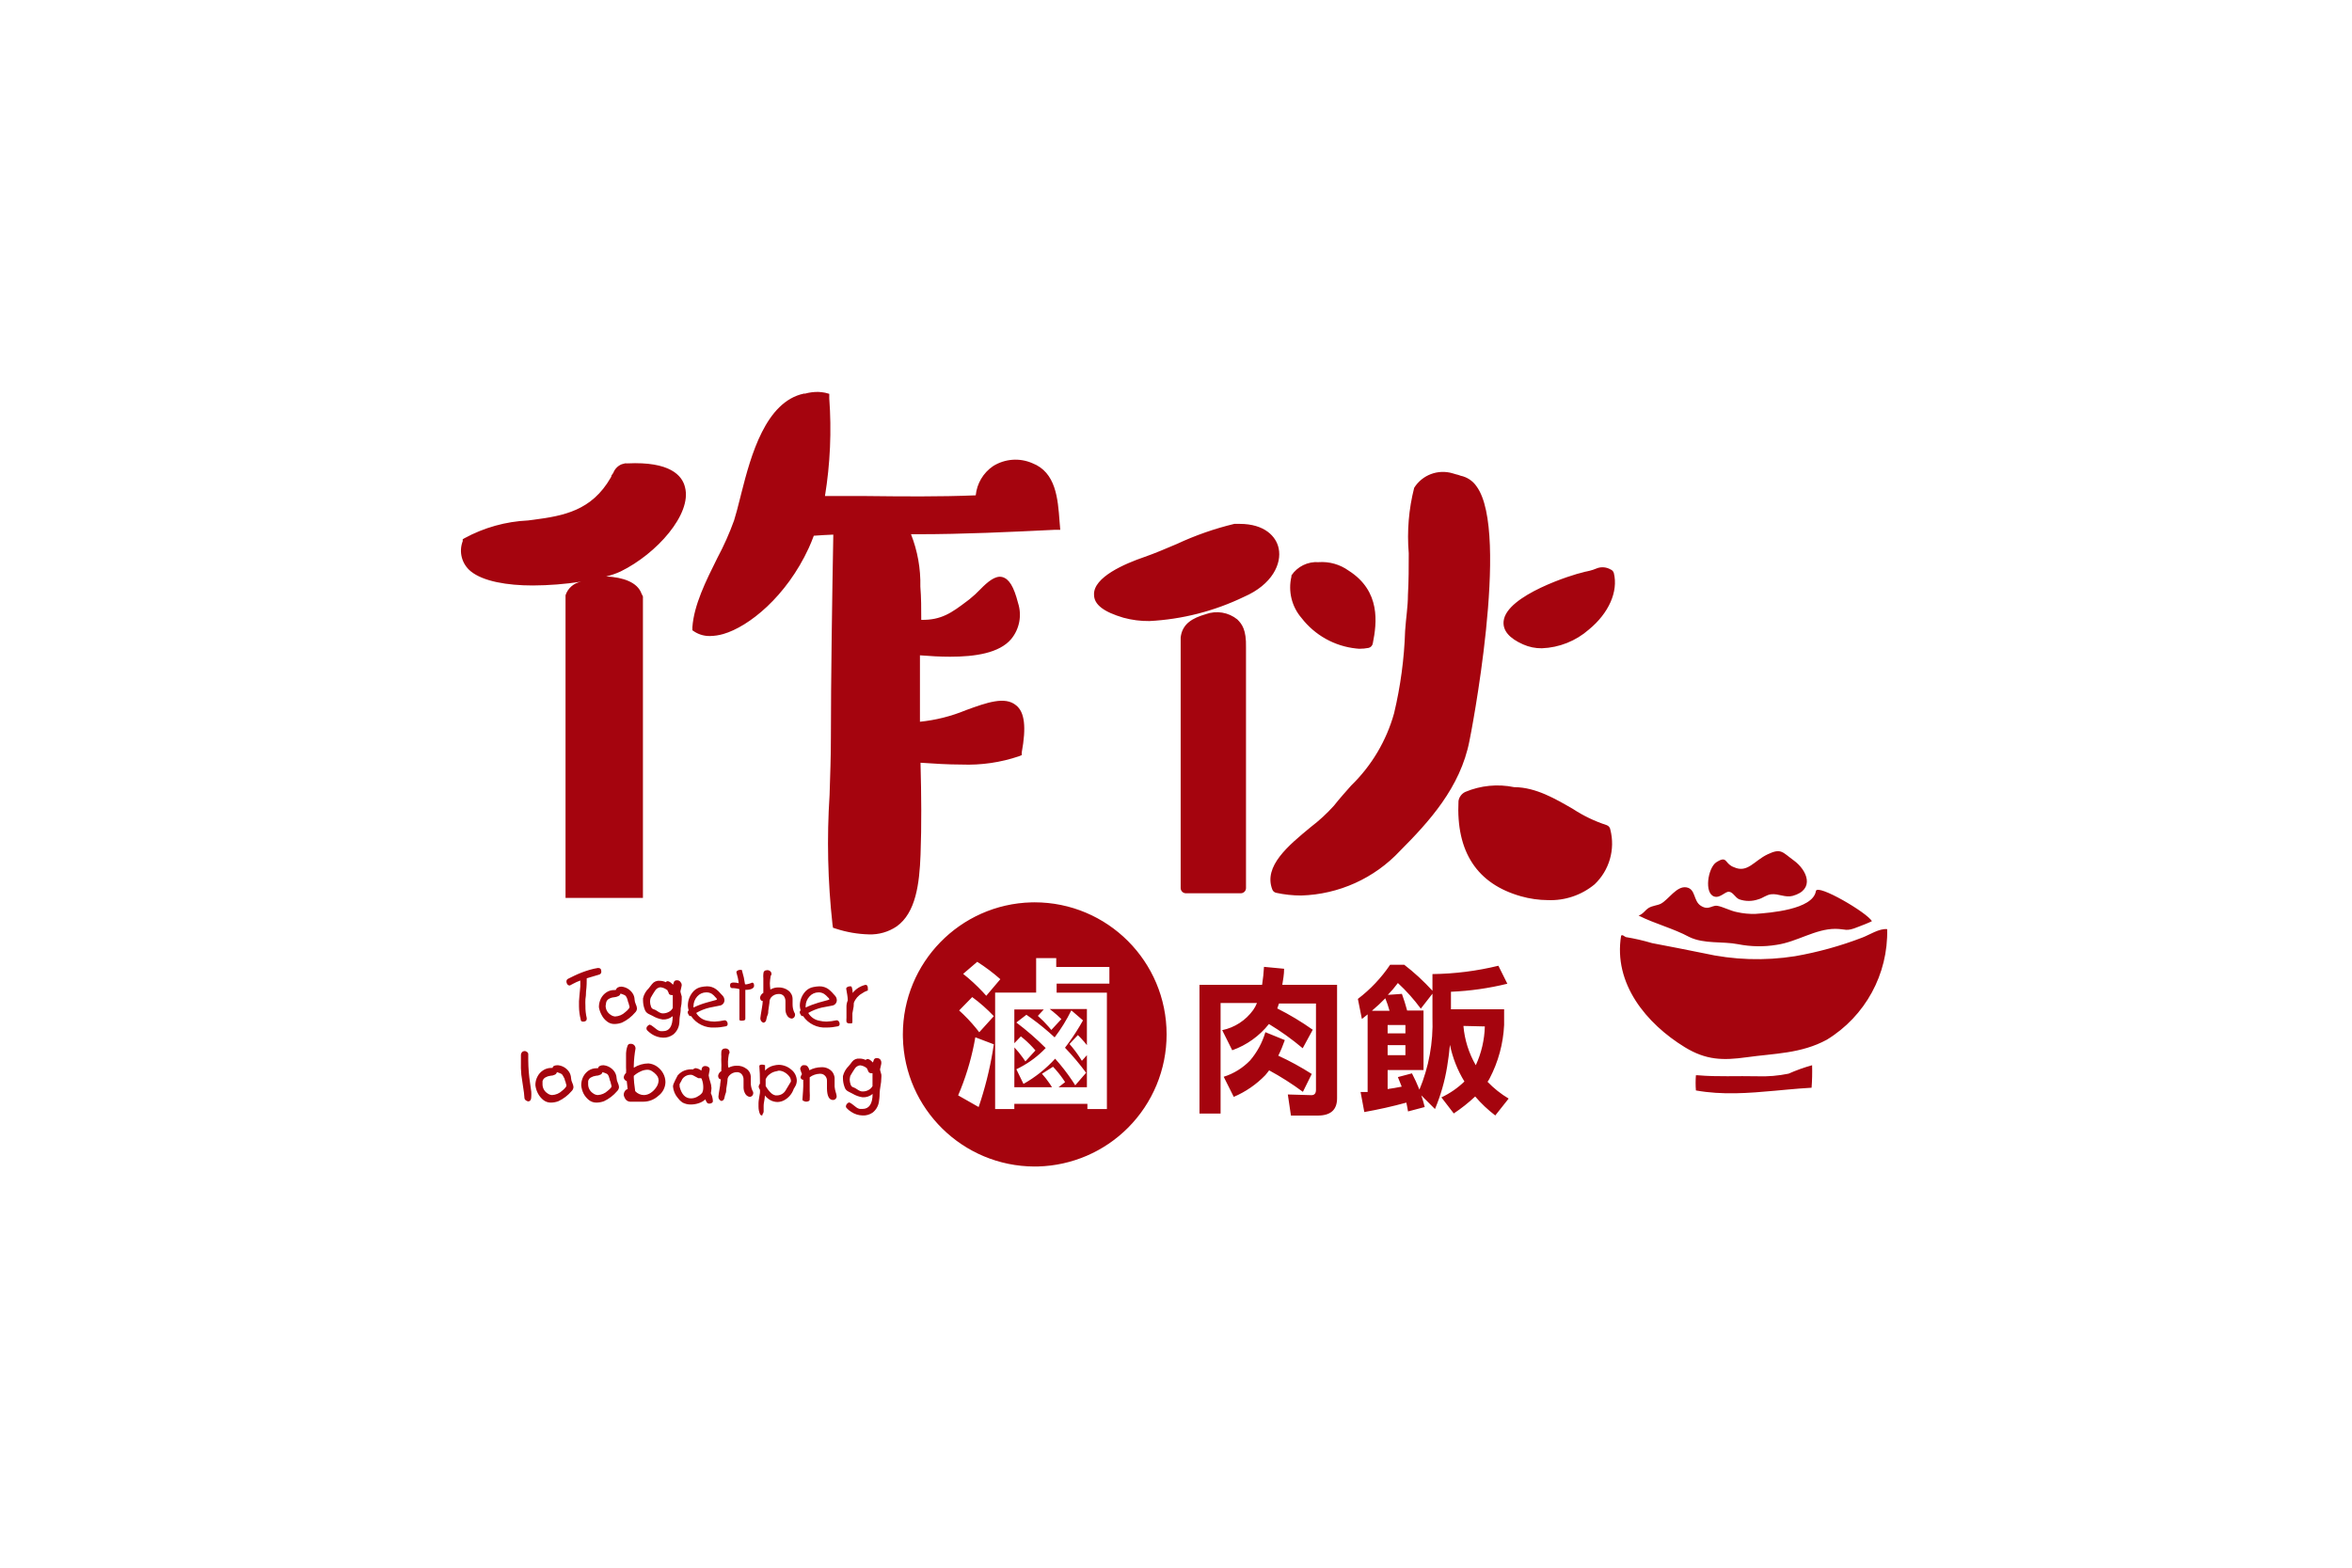 <svg xmlns="http://www.w3.org/2000/svg" width="240" height="160" viewBox="0 0 240 160">
    <g fill="none" fill-rule="evenodd">
        <g fill="#A5040E" fill-rule="nonzero">
            <g>
                <path d="M58.564 52.092c7.443 0 13.477 6.034 13.477 13.477.003 3.576-1.416 7.007-3.944 9.536-2.44 2.443-5.721 3.852-9.164 3.946l-.369.005c-7.326-.022-13.272-5.887-13.432-13.174l-.004-.313c0-7.322 5.841-13.284 13.123-13.472l.313-.005zm23.415 6.585l2.052.195c0 .584-.103 1.128-.185 1.64h5.59v11.58c0 1.18-.657 1.764-1.97 1.764h-2.738l-.318-2.153 2.41.071c.308 0 .462-.184.462-.543v-8.81h-3.774c-.062.184-.113.348-.175.502 1.26.632 2.47 1.359 3.62 2.174l-1.025 1.888c-1.082-.913-2.235-1.74-3.446-2.472-.973 1.225-2.27 2.152-3.744 2.677l-1.025-2.052c1.273-.264 2.4-.996 3.159-2.05.158-.224.289-.465.39-.719h-3.713v11.282h-2.154V60.513h6.39c.096-.608.16-1.221.194-1.836zM42.482 67.99c.152-.007.296.067.38.195.052.09.077.193.071.297 0 .123-.071.349-.133.656 0 .124.082.298.133.534.011.102.011.205 0 .307-.003.3-.034.599-.092.893-.044.234-.071.47-.082.707 0 .421-.051.688-.062.79-.047.464-.28.89-.646 1.18-.299.21-.66.315-1.025.297-.417-.008-.823-.136-1.17-.37-.174-.107-.332-.238-.471-.389-.037-.048-.062-.104-.072-.164.006-.1.045-.193.113-.267.06-.073.143-.123.236-.143.13.057.25.133.359.225l.369.288c.102.078.222.13.348.153h.277c.657 0 1.026-.512 1.026-1.528-.286.24-.653.36-1.026.339-.362-.055-.71-.18-1.025-.37l-.42-.215c-.191-.09-.334-.258-.39-.461-.107-.282-.162-.581-.165-.882.007-.079.007-.158 0-.236.097-.39.3-.744.585-1.026.126-.14.242-.287.349-.441.181-.23.468-.35.759-.318.22-.002.438.047.636.144.039-.064.109-.103.184-.103.144 0 .328.123.544.359.032-.108.07-.214.113-.318.067-.096.18-.147.297-.133zm-11.733.666c.174 0 .318.062.318.062v.544c.236-.26.548-.44.892-.513.168-.044.34-.068.513-.072.459.007.901.174 1.251.472.36.273.576.696.585 1.148-.006.226-.073.446-.195.636-.072.103-.103.175-.123.205-.165.491-.51.902-.964 1.15-.217.12-.46.183-.708.184-.26-.006-.513-.076-.739-.205-.204-.12-.385-.277-.533-.462 0 .062 0 .206-.039.427l-.022.117c-.053.246-.06.424-.062.515v.582c.001.093-.036.182-.102.246-.003.055-.02.109-.052.154-.1.002-.19-.06-.225-.154-.096-.234-.145-.485-.144-.738-.007-.127-.007-.253 0-.38 0-.256.082-.584.144-1.025.01-.11.01-.22 0-.328-.066-.096-.112-.204-.134-.318.019-.112.064-.218.134-.308v-.246c0-.554-.02-1.067-.062-1.539 0-.102.092-.154.267-.154zm65.538-10.194c1.037.799 2.001 1.688 2.882 2.656v-1.703c2.268-.027 4.525-.312 6.728-.85l.913 1.835c-1.885.465-3.813.74-5.754.82v1.785h5.426v1.61c-.091 1.901-.595 3.76-1.477 5.447-.062.122-.134.238-.215.348.638.665 1.363 1.24 2.154 1.713l-1.365 1.723c-.75-.572-1.438-1.221-2.05-1.938-.679.638-1.41 1.218-2.185 1.733L100.082 72c.867-.407 1.66-.955 2.349-1.62-.707-1.153-1.206-2.42-1.477-3.744-.082.83-.175 1.57-.287 2.226-.241 1.486-.658 2.94-1.241 4.328l-1.395-1.395c.143.41.256.81.348 1.19l-1.702.45c-.051-.297-.103-.594-.174-.902-1.416.39-2.852.708-4.288.964l-.38-2.05h.719v-7.919l-.585.472-.41-2.051c1.28-.975 2.393-2.153 3.292-3.487h1.436zm-35.508-.677h-2.05v3.518h-4.185V73.19h1.959v-.534h7.456v.534h1.99V61.313H60.82v-.923h5.384v-1.703H60.78v-.902zm-8.256 8.082c-.31 1.811-.81 3.585-1.49 5.291l-.264.637 2.093 1.19c.63-1.851 1.109-3.75 1.434-5.676l.114-.724-1.887-.718zM24.974 68.8c.107-.002.211.03.298.092.088.046.143.137.143.236-.004.108-.021.215-.05.318-.023.102-.04.204-.052.308.03.202.079.4.143.595.084.227.133.466.144.707-.01.172-.03.344-.062.513.118.248.187.516.206.79.005.06-.014.118-.052.164-.084.075-.194.115-.307.113-.108.011-.212-.04-.267-.133-.058-.094-.106-.194-.144-.298-.186.17-.406.3-.646.38-.263.093-.54.141-.82.143-.304.008-.604-.063-.872-.205-.179-.123-.335-.276-.462-.451-.289-.33-.465-.743-.502-1.18.003-.095.024-.189.061-.277.082-.205.226-.492.42-.861.13-.15.282-.28.452-.38.286-.158.607-.239.933-.236h.195c.06-.064.14-.107.226-.123.223.023.434.113.605.257l.051-.226c.016-.075.06-.141.123-.184.071-.044.153-.065.236-.062zm-10.4-.082c.462.044.88.292 1.139.677.124.193.195.416.205.646.01.164.052.324.123.472.067.135.109.28.123.43-.006.161-.077.312-.195.421-.366.433-.821.782-1.333 1.026-.253.094-.52.142-.79.143-.271 0-.534-.09-.749-.256-.228-.182-.417-.409-.553-.667-.129-.264-.209-.549-.236-.84-.003-.307.067-.61.205-.883.131-.256.325-.475.564-.636.24-.15.517-.228.8-.225h.144c.054-.205.239-.308.553-.308zm-4.646 0c.462.044.88.292 1.139.677.124.193.195.416.205.646.01.164.052.324.123.472.067.135.109.28.123.43-.007.161-.077.312-.195.421-.37.433-.828.783-1.344 1.026-.252.095-.52.143-.79.143-.267-.002-.526-.092-.738-.256-.228-.182-.417-.409-.554-.667-.139-.262-.229-.547-.266-.84-.008-.307.063-.611.205-.883.128-.258.323-.478.564-.636.245-.167.534-.257.83-.256h.155c.03-.205.215-.277.543-.277zm25.149 0c.108-.015.217.02.297.092.11.118.184.263.216.42.373-.196.788-.301 1.21-.307.43-.03.848.145 1.128.472.13.178.211.386.236.605.007.096.007.192 0 .287v.616c.017.191.055.38.113.564.043.123.074.25.092.38.015.106-.017.213-.088.294-.07.08-.174.127-.281.126-.41 0-.605-.431-.615-1.17v-.81c.002-.188-.072-.37-.206-.502-.14-.142-.335-.213-.533-.195-.37.012-.728.137-1.025.359v1.384c.02.304.02.61 0 .913 0 .113-.144.175-.35.195-.097-.005-.191-.033-.276-.082-.082 0-.123-.103-.113-.154.051-.697.082-1.138.082-1.333v-.667c-.063 0-.125-.022-.174-.061-.057-.046-.094-.112-.103-.185.022-.12.07-.232.144-.328-.071-.178-.133-.36-.185-.544.015-.104.061-.2.133-.277.077-.08.19-.115.298-.092zm-17.723-2.185c.13-.008.256.038.35.128.094.09.145.214.142.344l.01-.03c-.11.592-.172 1.192-.184 1.794.005.069.005.137 0 .205.449-.282.967-.435 1.497-.44.314.028.614.137.872.317.26.181.474.42.626.698.151.273.232.58.236.892-.012.556-.281 1.075-.729 1.405-.414.38-.955.593-1.518.595h-1.384c-.234-.022-.436-.172-.523-.39-.053-.092-.087-.192-.103-.297-.003-.143.04-.283.123-.4.06-.103.16-.174.277-.195l-.092-.82c-.08-.024-.152-.07-.205-.134-.06-.064-.097-.148-.103-.236.014-.179.1-.345.236-.461.017-.185.017-.37 0-.554v-1.22c-.014-.35.041-.699.164-1.026.05-.122.177-.194.308-.175zm-10.841.739c.102-.003.2.034.277.102.071.049.114.13.113.216v.636c.006.772.068 1.543.184 2.307l.123.882c.01.175.01.35 0 .523 0 .298-.102.452-.297.472-.103-.01-.2-.053-.277-.123-.076-.059-.122-.15-.123-.246-.022-.344-.063-.686-.123-1.026-.113-.748-.175-1.19-.195-1.333-.043-.45-.057-.902-.041-1.354v-.636c-.001-.113.039-.222.113-.307.063-.07.152-.11.246-.113zm20.502-.267c.152-.004.295.07.38.195.033.074.051.155.051.236-.011.056-.036.109-.072.154-.048.25-.079.504-.092.759 0 .287 0 .492.062.625.248-.136.527-.206.81-.205.369-.02.732.093 1.025.318.281.2.443.527.431.872v.523c-.005.282.05.562.164.82.12.15.12.364 0 .513-.069.082-.17.13-.277.134-.19-.032-.357-.15-.45-.318-.108-.185-.167-.392-.175-.605v-.82c.01-.2-.052-.397-.175-.555-.122-.15-.308-.234-.502-.225-.293-.003-.573.12-.77.338-.094.1-.159.224-.184.36 0 .255-.072.604-.133 1.025 0 .143 0 .297-.072.472-.072.174-.072.297-.133.492-.035.14-.154.243-.298.256-.186-.07-.306-.252-.297-.451 0-.082.061-.462.174-1.128 0-.216.062-.431.072-.636-.164 0-.257-.123-.277-.339.022-.208.144-.392.328-.492v-.144c.004-.05.004-.102 0-.153.012-.202.012-.404 0-.605-.01-.195-.01-.39 0-.585-.01-.144-.01-.287 0-.43 0-.268.174-.4.41-.4zm-3.548 2.687c-.268-.001-.526.102-.718.287-.1.09-.173.203-.216.329l-.184.328c-.012.054-.012.11 0 .164.006.037.006.076 0 .113.205.79.584 1.19 1.159 1.19.268 0 .529-.083.748-.236.185-.099.34-.244.452-.42l-.041.05c.061-.135.093-.282.092-.43.015-.311-.034-.622-.144-.913-.01-.066-.067-.114-.133-.113h-.226l-.553-.297c-.074-.035-.155-.053-.236-.052zm58.646-4.348l1.99.81c-.188.544-.41 1.075-.667 1.59 1.18.543 2.321 1.166 3.415 1.866l-.902 1.826c-1.096-.812-2.248-1.545-3.446-2.195-.124.174-.257.328-.39.492-.915.947-2.01 1.7-3.22 2.216l-1.026-2.052c1.025-.322 1.952-.897 2.697-1.671.711-.835 1.239-1.81 1.549-2.862v-.02zm-49.651 3.928l-.236.061c-.26.041-.505.151-.708.318-.178.128-.314.307-.39.513v.677c.155.278.352.53.585.749.114.1.252.17.4.205h.225c.354-.02.672-.222.841-.533.154-.267.339-.554.524-.872.008-.04.008-.083 0-.123-.015-.155-.076-.301-.175-.42-.126-.163-.283-.299-.461-.4-.183-.113-.392-.173-.605-.175zm-13.416-.093c-.254.008-.504.075-.728.195-.236.11-.454.255-.646.431.006.065.006.13 0 .195 0 .246.051.697.143 1.364.23.256.559.401.903.4.238-.008.469-.082.667-.215.233-.152.432-.351.584-.585.147-.207.229-.454.236-.708-.004-.062-.014-.124-.03-.184v-.02c-.041-.14-.115-.266-.216-.37-.124-.141-.27-.262-.43-.359-.143-.096-.311-.146-.483-.144zm-4.574.247c-.02.115-.097.212-.205.256-.143.073-.301.112-.462.113-.18.024-.355.083-.513.174-.145.078-.247.218-.277.38-.006.112-.006.225 0 .338.006.36.19.695.493.892.138.109.306.173.482.185.383-.019.748-.176 1.025-.44.135-.101.255-.218.36-.35.028-.064.032-.137.01-.205-.012-.074-.033-.146-.062-.215 0-.123-.072-.216-.082-.267l-.062-.236-.082-.256v.03c-.028-.108-.103-.198-.205-.246-.135-.062-.276-.114-.42-.153zm-4.646 0c-.023.113-.1.209-.205.256-.143.073-.301.112-.462.113-.181.022-.356.081-.513.174-.144.081-.248.219-.287.38v.338c.006.36.19.695.492.892.138.11.306.175.482.185.384-.019.748-.176 1.026-.44.134-.101.255-.218.359-.35.047-.055.075-.123.082-.195-.011-.074-.032-.146-.062-.215 0-.123-.071-.215-.082-.267l-.061-.235s-.113-.165-.144-.267v.03c-.033-.108-.112-.198-.215-.246-.132-.063-.27-.114-.41-.153zm128.082-.708c.021.766.004 1.533-.052 2.297-.827.046-1.655.116-2.484.191l-1.244.115c-2.696.248-5.396.456-8.077-.029-.04-.515-.04-1.033 0-1.548h.216c.969.087 1.98.1 2.997.097l1.529-.008c.508-.002 1.015 0 1.515.013 1.073.04 2.148-.05 3.2-.267.777-.345 1.58-.633 2.4-.861zm-97.149.01c-.225.027-.426.155-.544.349-.071.113-.153.226-.225.349l-.226.38c-.033.127-.054.257-.061.389.008.167.039.333.092.492.061.154.133.236.236.267.1.035.196.08.287.133l.308.195c.096.052.2.09.307.113h.144c.202-.005.4-.062.574-.164.16-.088.292-.22.38-.38v-1.313h-.154c-.097-.009-.186-.057-.246-.133l-.175-.38c-.011-.012-.025-.022-.04-.03-.19-.15-.417-.243-.657-.267zm54.882-8.4c-.315.426-.658.83-1.026 1.21l1.436-.102c.205.554.38 1.128.534 1.702h1.671v6.072h-3.661v1.939c.461-.062.943-.144 1.436-.246-.123-.329-.257-.647-.39-.975l1.436-.38c.28.538.534 1.089.759 1.652v.02c.966-2.323 1.421-4.828 1.333-7.343v-2.462l-1.19 1.529c-.694-.944-1.477-1.82-2.338-2.616zm-31.733 2.657v3.682c-.19-.242-.39-.474-.6-.698l-.323-.328-.852.913c.376.426.721.879 1.034 1.353l.228.36.513-.575v3.272h-2.893l.667-.523c-.288-.448-.61-.874-.961-1.274l-.27-.295-1.128.718c.286.32.55.66.792 1.014l.234.36h-3.846l.01-4.061c.308.332.596.684.86 1.052l.258.373 1.025-1.118c-.357-.421-.747-.813-1.167-1.173l-.32-.263-.666.698v-3.446h3.005l-.605.656c.397.352.771.73 1.118 1.13l.256.306 1.026-1.108c-.281-.275-.575-.536-.88-.783l-.31-.242h3.795zm-1.59.133c-.477.973-1.047 1.897-1.703 2.759-.752-.7-1.546-1.352-2.378-1.953l-.504-.355-1.025.79c1.058.797 2.059 1.668 2.995 2.605-.76.801-1.648 1.47-2.625 1.98l-.37.184.728 1.498c1.207-.682 2.297-1.55 3.23-2.575.634.705 1.217 1.454 1.743 2.241l.309.477 1.108-1.282c-.663-.896-1.383-1.749-2.154-2.554.543-.707 1.044-1.445 1.501-2.21l.335-.58-1.19-1.025zm40.01 1.59c.12 1.413.551 2.782 1.262 4.01.573-1.243.887-2.59.923-3.959l-2.185-.051zm43.241-9.877c.11 4.59-2.236 8.889-6.154 11.282-2.636 1.436-5.384 1.395-8.205 1.795-2.39.328-4.102.307-6.287-1.026-3.938-2.41-7.313-6.503-6.502-11.395.184-.102.225.03.482.154.904.148 1.798.354 2.676.615 1.765.329 3.488.677 5.231 1.026 3.074.697 6.252.801 9.364.308 2.34-.41 4.634-1.046 6.852-1.898.738-.277 1.743-.954 2.543-.861zM96.41 66.667h-1.815v1.025h1.815v-1.025zM22.082 60.05c.15-.01.293.066.37.195.067.073.107.167.112.267 0 .123-.072.349-.133.656 0 .123.082.308.133.534.006.105.006.212 0 .318-.002.296-.036.592-.102.882 0 .102 0 .338-.072.707-.063.323-.055.607-.066.742l-.006.048c-.036.46-.258.887-.615 1.18-.296.22-.657.335-1.026.328-.42-.01-.829-.138-1.18-.37-.17-.113-.328-.244-.471-.39-.1-.134-.077-.322.05-.43.06-.07.138-.12.227-.144.134.054.26.13.369.226l.369.287c.102.078.222.131.349.154h.277c.646 0 .974-.513.974-1.528-.285.24-.653.362-1.026.338-.362-.055-.71-.18-1.025-.369l-.42-.205c-.19-.098-.33-.268-.39-.472-.107-.282-.162-.58-.165-.882.007-.078.007-.157 0-.236.09-.392.294-.748.585-1.025.164-.199.277-.342.338-.431.183-.235.474-.36.77-.328.22-.002.437.048.636.143.039-.064.109-.103.184-.102.144 0 .328.123.544.359.032-.108.07-.214.113-.318.067-.096.18-.147.297-.134zm74.328 4.564h-1.815v.852h1.815v-.852zm-44.205-2.85l-1.333 1.363c.626.564 1.207 1.176 1.738 1.829l.313.397 1.487-1.641c-.673-.716-1.412-1.368-2.205-1.949zm-15.6-1.098c.339-.007.67.097.944.297.13.104.254.217.369.339l.072.082.215.236c.116.125.182.29.185.461.002.28-.205.518-.482.554l-1.077.205c-.475.115-.931.298-1.354.544.239.414.647.703 1.118.79.242.058.49.089.738.092.345-.014.689-.059 1.026-.134.087-.003.17.035.226.103.06.071.093.163.092.256.009.06-.007.121-.044.17-.036.048-.09.08-.15.087-.368.078-.743.12-1.119.123-.957.068-1.88-.377-2.42-1.17h-.062c-.061 0-.113 0-.174-.133-.062-.075-.098-.169-.103-.266 0-.073.034-.142.092-.185-.047-.15-.075-.305-.082-.462-.005-.572.22-1.123.626-1.528.21-.205.48-.34.77-.39.195-.04.394-.064.594-.071zm-11.467 0c.336-.007.664.098.934.297.135.099.26.212.369.339l.072.082.225.236c.117.125.182.29.185.461.002.283-.21.522-.492.554l-1.026.205c-.479.113-.939.296-1.364.544.24.412.649.7 1.118.79.245.059.496.09.749.092.345-.015.688-.06 1.025-.134.088-.003.171.035.226.103.06.071.093.163.092.256.009.06-.007.121-.043.17-.037.048-.092.08-.152.087-.367.078-.742.12-1.118.123-.957.068-1.879-.377-2.42-1.17h-.072c-.051 0-.113 0-.174-.133-.058-.078-.093-.17-.103-.266.008-.073.045-.14.103-.185-.048-.15-.075-.305-.082-.462-.008-.57.214-1.121.615-1.528.204-.198.46-.333.739-.39.195-.04.394-.065.594-.071zm-8.728.03c.463.041.882.29 1.139.677.128.192.2.416.205.647.01.163.052.323.123.471.069.138.11.288.123.441-.01.157-.08.304-.195.41-.367.433-.821.783-1.333 1.026-.253.094-.52.143-.79.144-.268 0-.529-.09-.738-.257-.235-.176-.424-.404-.554-.666-.138-.25-.231-.52-.277-.8-.002-.306.069-.608.205-.882.132-.26.33-.479.574-.636.235-.152.51-.23.79-.226h.144c.089-.232.283-.349.584-.349zm24.913-.184c.154 0 .236.123.236.38 0 .256 0 .215-.113.235-.175.066-.341.156-.492.267-.383.213-.677.554-.83.964.005.245-.022.49-.083.728-.029.111-.05.224-.062.339v.85c0 .227-.092.165-.276.175-.185.01-.288-.061-.329-.154-.013-.14-.013-.28 0-.42v-1.17c.004-.208.049-.414.134-.604 0-.329-.082-.729-.164-1.21.01-.07.057-.13.123-.155.076-.048.165-.073.256-.071.082-.02.154.01.185.071.048.136.079.278.092.421.004.061.004.123 0 .185.334-.42.8-.713 1.323-.831zm-10.03-1.498c.151-.006.296.068.379.195.038.073.056.154.051.236-.014.057-.042.11-.082.154-.044.25-.072.504-.082.759.006.213.023.425.051.636.246-.144.526-.219.81-.216.369-.013.73.099 1.026.318.273.207.433.53.43.872v.523c-.004.282.052.562.165.82.12.15.12.364 0 .514-.068.083-.17.132-.277.133-.191-.03-.358-.148-.451-.318-.108-.183-.165-.392-.164-.605-.008-.133-.008-.267 0-.4v-.42c.008-.198-.05-.393-.164-.554-.128-.148-.318-.228-.513-.216-.292-.005-.571.115-.77.328-.09.102-.15.226-.174.36 0 .256-.082.604-.133 1.025 0 .144 0 .297-.082.472-.082.174-.072.297-.134.492-.03.139-.146.242-.287.256-.19-.067-.314-.25-.307-.45 0-.083.061-.462.174-1.129.038-.21.062-.423.072-.636-.164 0-.257-.123-.277-.338.027-.21.153-.392.338-.493v-.143c.004-.051.004-.103 0-.154v-1.19c-.014-.143-.014-.287 0-.43 0-.267.134-.4.4-.4zM14.02 58.79c.225 0 .338.113.338.348.025.162-.085.313-.246.339-.257.072-.677.195-1.241.37 0 .338 0 .789-.072 1.363 0 .267-.02.523-.062.77-.012.228-.012.458 0 .687-.007.417.037.834.134 1.24.004.028.004.056 0 .083 0 .164-.103.256-.308.277-.205.02-.308-.052-.308-.216-.111-.436-.17-.883-.174-1.333v-.533c0-.226.082-.862.133-1.498v-.615c-.257.093-.508.207-.748.338l-.308.164h-.072c-.081-.006-.154-.052-.195-.123-.06-.075-.093-.17-.092-.266-.008-.12.056-.234.164-.288l.646-.318c.5-.24 1.018-.438 1.549-.594.283-.082.57-.147.862-.195zm14.523.195c.174 0 .174.02.174.082.14.456.242.922.308 1.395h.164c.111-.019.221-.046.328-.083l.236-.092c.133 0 .195.113.195.328 0 .216-.257.39-.76.41h-.133v2.954c0 .144-.112.185-.348.195-.236.01-.257-.061-.257-.133v-3.087c-.239-.074-.488-.108-.738-.103-.144 0-.216-.102-.216-.297s.113-.277.36-.277c.176 0 .352.024.522.072-.04-.377-.12-.748-.235-1.108 0-.08.049-.152.123-.185.082-.052.179-.077.277-.071zm-12.226 2.42c-.027.115-.107.21-.215.257-.14.071-.294.113-.452.123-.184.013-.363.07-.523.164-.143.08-.244.218-.277.38-.023.111-.04.224-.051.338.006.36.19.695.492.892.139.108.307.172.482.185.384-.02.748-.176 1.026-.441.134-.1.255-.218.359-.35.051-.051.08-.121.082-.194-.011-.074-.032-.146-.062-.215 0-.123-.071-.216-.082-.267l-.061-.236c-.02-.051-.051-.133-.082-.236h-.02c-.03-.108-.104-.198-.206-.246-.133-.061-.27-.113-.41-.154zm4.061-.646c-.22.03-.417.158-.533.349-.072.113-.154.225-.225.348l-.226.39c-.04.123-.061.25-.062.38.002.168.033.334.093.492.028.126.116.23.236.277.1.027.197.068.287.123l.307.195c.097.052.2.09.308.113h.133c.202-.007.4-.064.575-.164.165-.086.298-.223.38-.39v-1.313h-.144c-.1-.008-.193-.056-.257-.133 0-.103-.092-.226-.164-.38-.001-.014-.005-.028-.01-.04l-.03.02c-.192-.152-.424-.245-.668-.267zm73.98 1.128c-.425.44-.874.858-1.344 1.251v.021h1.775c-.118-.432-.262-.857-.431-1.272zm-69.292-.605c-.354 0-.691.153-.923.42-.236.267-.37.609-.38.965v.164c.425-.207.868-.375 1.323-.503l.964-.266c.062-.021.103-.041.103-.052 0 0 0-.113-.144-.225-.106-.134-.23-.251-.369-.35-.172-.106-.372-.16-.574-.153zm11.456 0c-.354 0-.69.153-.923.42-.243.264-.382.606-.39.965.006.054.006.11 0 .164.427-.203.87-.371 1.323-.503l.964-.266.134-.052s0-.113-.154-.225c-.112-.135-.244-.253-.39-.35-.169-.104-.365-.157-.564-.153zm16.195-3.118l-1.436 1.23c.71.563 1.375 1.176 1.994 1.835l.365.402 1.436-1.693c-.738-.653-1.527-1.246-2.36-1.774zm72.359-7.6c.985.164.687 1.385 1.487 1.887.45.283.748.215 1.024.12l.183-.064c.151-.05.306-.088.485-.056.575.103 1.323.513 1.97.636.628.144 1.273.206 1.918.185 1.415-.103 5.856-.431 6.153-2.328.134-.79 5.303 2.246 5.713 3.077-.461.225-.943.4-1.415.584-1.251.513-1.22.205-2.308.195-2.051 0-3.897 1.323-5.99 1.63-1.302.216-2.633.195-3.928-.06-1.63-.319-3.456 0-4.995-.74-1.63-.881-3.477-1.333-5.169-2.184.482-.164.646-.543 1.026-.78.38-.235.923-.256 1.261-.44.76-.41 1.6-1.826 2.585-1.662zM36.513 0c.23.01.46.037.687.082l.42.113v.472c.244 3.325.096 6.668-.44 9.959h4.174c3.692.04 7.497.082 11.21-.072.12-1.209.77-2.302 1.774-2.985 1.203-.751 2.7-.863 4-.297 2.41.933 2.606 3.61 2.78 5.938l.072.862h-.554c-4.595.225-9.354.451-13.98.451h-.697c.67 1.7.994 3.517.954 5.344.092 1.128.092 2.256.092 3.395 2.051.04 3.108-.729 4.667-1.908l.256-.195c.395-.317.768-.66 1.118-1.026.728-.748 1.528-1.425 2.226-1.24.697.184 1.18.974 1.61 2.645.412 1.266.149 2.655-.697 3.683-1.22 1.446-3.713 1.805-6.236 1.805-1.026 0-2.052-.062-3.077-.144v6.78c1.611-.163 3.19-.56 4.687-1.18 2.133-.78 4-1.446 5.128-.492.872.687 1.046 2.215.575 4.79v.287l-.267.112c-1.89.642-3.882.93-5.877.852-1.405 0-2.83-.093-4.185-.185V38c.082 2.995.113 6.256 0 9.23-.112 2.975-.482 5.929-2.44 7.324-.837.565-1.833.849-2.842.81-1.133-.03-2.255-.223-3.333-.574L38 54.687l-.051-.328c-.486-4.393-.586-8.82-.298-13.23.062-1.929.134-3.919.134-5.806 0-5.887.133-14.605.246-20.759-.677.03-1.354.062-1.99.113-.164.42-.318.84-.513 1.251-2.287 4.964-6.123 8.031-8.718 8.78-.437.127-.888.196-1.343.205-.545.016-1.083-.127-1.55-.41l-.266-.175v-.318c.164-2.277 1.375-4.707 2.544-7.056.664-1.239 1.236-2.524 1.713-3.846.195-.616.39-1.385.615-2.277l.126-.5c.985-3.908 2.494-9.321 6.366-10.157h.134c.443-.124.903-.183 1.364-.174zm96.861 47.19c1.385-.657 1.498-.216 2.647.615 1.394 1.005 2.215 2.985-.093 3.63-.759.206-1.466-.256-2.205-.163-.502.061-.83.39-1.302.513-.631.22-1.318.22-1.95 0-.41-.175-.615-.718-1.025-.77-.41-.05-.892.657-1.497.493-1.087-.298-.677-2.923.174-3.498.137-.09.281-.168.43-.236.678-.256.524.431 1.396.739 1.374.615 2.04-.667 3.425-1.323zm-30.871-6.36c1.58-.667 3.325-.839 5.005-.492h.071c2.165.031 4.154 1.2 5.929 2.226 1.06.696 2.209 1.248 3.415 1.641.217.068.374.257.4.482.51 2.011-.105 4.141-1.61 5.57-1.334 1.104-3.029 1.677-4.76 1.61-.929-.006-1.853-.137-2.748-.39-4.482-1.262-6.636-4.533-6.38-9.723.062-.4.315-.744.678-.923zM17.026 7.293c4.318-.205 5.6 1.22 5.877 2.452.707 2.718-2.882 6.769-6.565 8.574-.476.222-.975.394-1.487.513 1.734.082 3.2.595 3.61 1.754l.144.287V51.64h-7.897V20.749c.235-.723.851-1.255 1.6-1.385-1.636.252-3.289.382-4.944.39-2.615 0-5.067-.42-6.328-1.446-.909-.742-1.24-1.982-.82-3.077v-.195l.174-.103c1.999-1.088 4.218-1.709 6.492-1.815l.548-.07c3.093-.403 5.945-.928 7.883-4.289l.072-.133v-.082l.194-.277c.15-.399.459-.718.852-.882.118-.023.235-.054.348-.093zm80.277 2.493c.828-1.32 2.435-1.924 3.928-1.477l.307.092c.175.037.347.088.513.154.66.139 1.242.528 1.62 1.087 3.467 4.718-.666 25.744-.727 25.97-.923 4.768-4.154 8.286-7.077 11.22-2.619 2.81-6.254 4.453-10.093 4.564-.862 0-1.721-.093-2.564-.277-.173-.04-.315-.162-.38-.328-.933-2.38 1.642-4.503 3.919-6.38.857-.652 1.65-1.383 2.369-2.184.585-.739 1.18-1.405 1.754-2.052 2.088-2.026 3.599-4.571 4.38-7.374.659-2.758 1.037-5.576 1.127-8.41.083-1.282.288-2.482.288-3.672.082-1.426.082-2.841.082-4.256-.187-2.241 0-4.498.554-6.677zM76.03 22.687c1.095-.404 2.323-.201 3.23.534.472.471.924 1.046.883 2.861v24.554c0 .294-.24.533-.534.533h-5.6c-.294 0-.533-.239-.533-.533v-25.57l.027-.188c.22-1.223 1.169-1.8 2.527-2.19zm11.518-5.313c1.096-.08 2.185.229 3.077.872 3.282 2.092 2.871 5.344 2.461 7.395-.03.231-.195.422-.42.482-.318.062-.64.093-.964.092l-.303-.026c-2.21-.23-4.233-1.356-5.595-3.122-.997-1.16-1.378-2.727-1.026-4.216-.004-.04-.004-.082 0-.123.615-.914 1.67-1.43 2.77-1.354zm28.492.595c.432-.132.9-.08 1.292.144.174.063.305.21.35.39.45 1.866-.504 4.071-2.555 5.753-1.33 1.167-3.021 1.84-4.79 1.908-.656.009-1.307-.124-1.907-.39-1.426-.625-2.103-1.425-2-2.38.277-2.656 7.159-4.789 8.072-4.973.137-.045.277-.08.42-.103.211-.044.42-.098.626-.164zm-36.544-4.502c2.554 0 3.734 1.292 3.98 2.502.328 1.56-.656 3.693-3.539 4.944-3.02 1.458-6.301 2.298-9.65 2.472-.894.01-1.785-.104-2.647-.339-1.98-.584-3.005-1.323-3.005-2.349-.082-1.794 3.18-3.18 5.128-3.846 1.118-.39 2.236-.872 3.323-1.333 1.882-.878 3.848-1.566 5.867-2.051z" transform="translate(47 40)"/>
            </g>
        </g>
    </g>
</svg>
